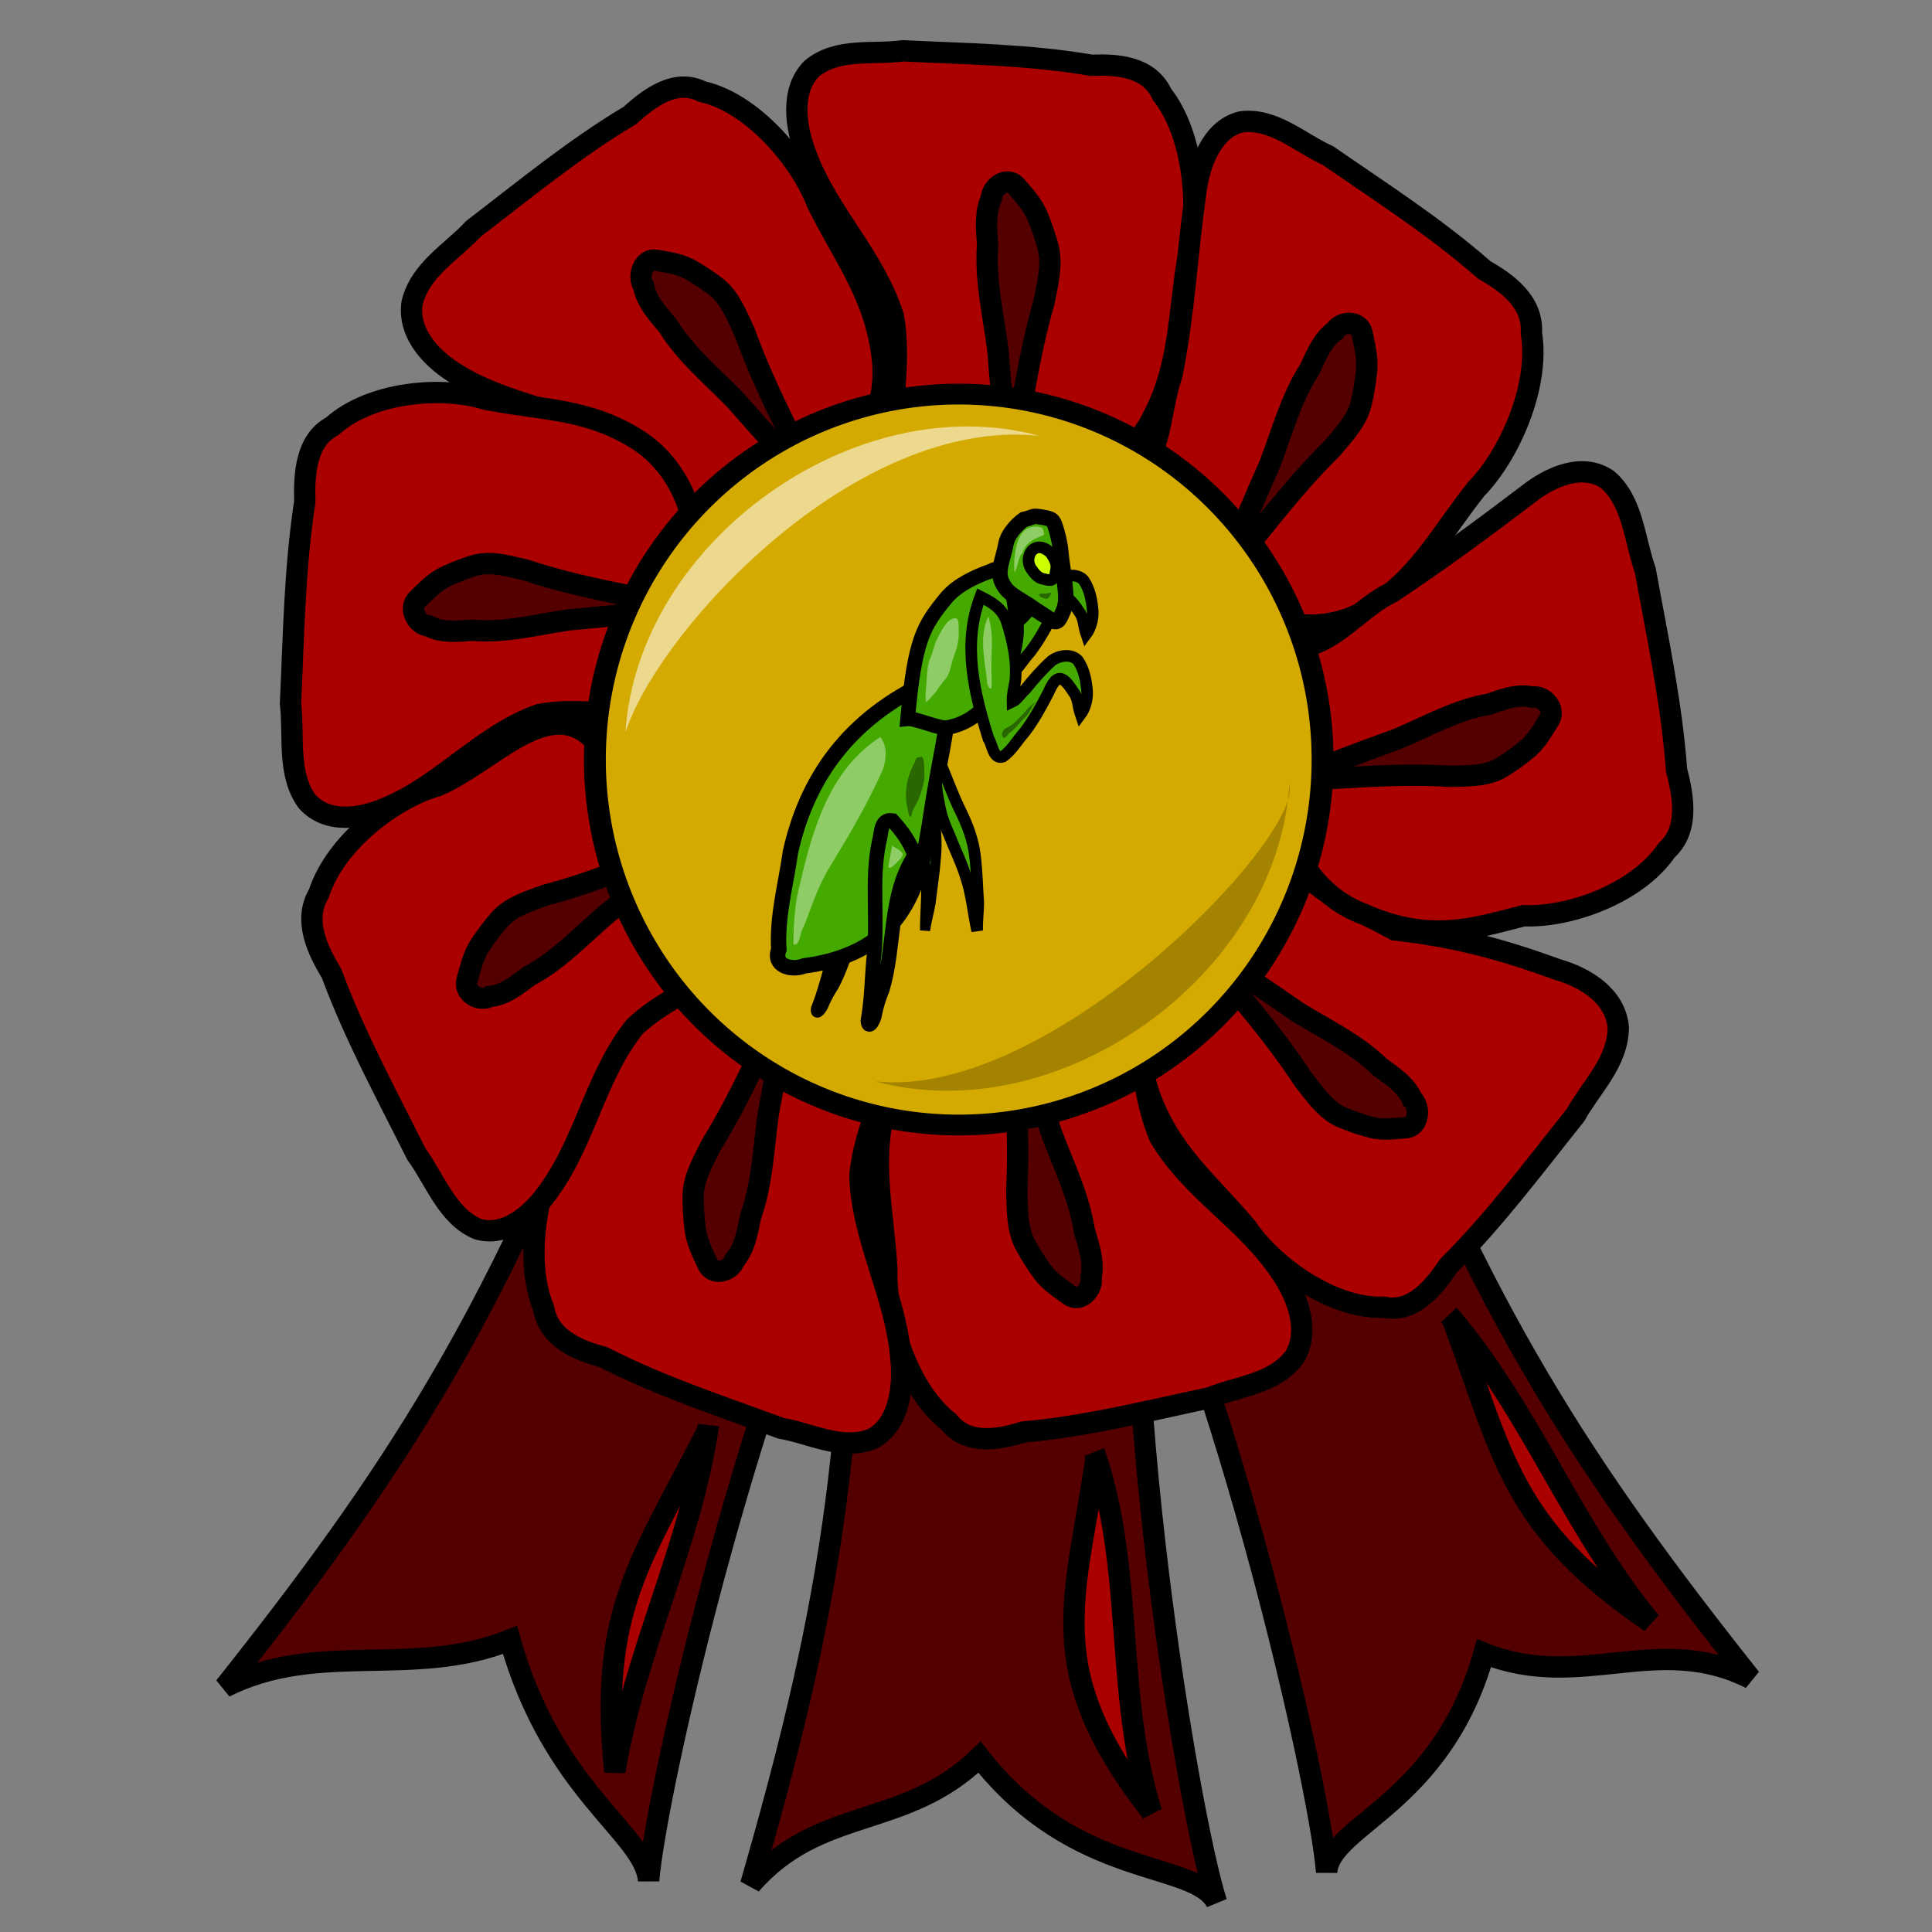 <?xml version="1.0" encoding="UTF-8" standalone="no"?>
<!-- Created with Inkscape (http://www.inkscape.org/) -->
<svg
   xmlns:dc="http://purl.org/dc/elements/1.1/"
   xmlns:cc="http://creativecommons.org/ns#"
   xmlns:rdf="http://www.w3.org/1999/02/22-rdf-syntax-ns#"
   xmlns:svg="http://www.w3.org/2000/svg"
   xmlns="http://www.w3.org/2000/svg"
   xmlns:sodipodi="http://sodipodi.sourceforge.net/DTD/sodipodi-0.dtd"
   xmlns:inkscape="http://www.inkscape.org/namespaces/inkscape"
   width="250"
   height="250"
   id="svg2"
   sodipodi:version="0.32"
   inkscape:version="0.46"
   sodipodi:docname="mantisaward3.svg"
   inkscape:output_extension="org.inkscape.output.svg.inkscape"
   inkscape:export-filename="P:\pidgey2\data\images\mantisaward3.png"
   inkscape:export-xdpi="92.160004"
   inkscape:export-ydpi="92.160004"
   version="1.0">
  <rect width="100%" height="100%" fill="#808080" stroke="none"/>
  <defs
     id="defs4">
    <inkscape:perspective
       sodipodi:type="inkscape:persp3d"
       inkscape:vp_x="0 : 125 : 1"
       inkscape:vp_y="0 : 1000 : 0"
       inkscape:vp_z="250 : 125 : 1"
       inkscape:persp3d-origin="125 : 83.333333 : 1"
       id="perspective3645" />
  </defs>
  <sodipodi:namedview
     id="base"
     pagecolor="#cb90ff"
     bordercolor="#666666"
     borderopacity="1.0"
     gridtolerance="10000"
     guidetolerance="10"
     objecttolerance="10"
     inkscape:pageopacity="0"
     inkscape:pageshadow="2"
     inkscape:zoom="3.156"
     inkscape:cx="147.4412"
     inkscape:cy="121.83142"
     inkscape:document-units="px"
     inkscape:current-layer="layer1"
     showgrid="false"
     inkscape:window-width="1680"
     inkscape:window-height="994"
     inkscape:window-x="-4"
     inkscape:window-y="-4" />
  <g
     inkscape:label="Layer 1"
     inkscape:groupmode="layer"
     id="layer1">
    <path
       style="opacity:1;fill:#550000;fill-opacity:1;stroke:#000000;stroke-width:2.759;stroke-miterlimit:4;stroke-dasharray:none;stroke-opacity:1"
       d="M 110.388,144.887 C 111.281,186.771 106.85,210.212 97.146,243.853 C 106.048,233.584 117,236.831 126.749,227.377 C 139.296,243.407 154.587,240.647 157.416,246.156 C 153.83,235.006 143.983,176.52 147.711,143.094 C 142.698,144.509 115.221,142.964 110.388,144.887 z"
       id="path3306"
       sodipodi:nodetypes="cccccc"
       inkscape:transform-center-x="4.4332338"
       inkscape:transform-center-y="7.6574057" />
    <path
       style="opacity:1;fill:#550000;fill-opacity:1;stroke:#000000;stroke-width:2.759;stroke-miterlimit:4;stroke-dasharray:none;stroke-opacity:1"
       d="M 78.948,131.801 C 63.847,170.878 50.836,190.874 29.069,218.298 C 41.207,212.185 53.379,217.249 65.99,212.211 C 71.499,231.808 83.415,237.174 83.936,243.345 C 84.86,231.668 97.991,173.831 114.149,144.334 C 108.974,143.737 84.148,131.86 78.948,131.801 z"
       id="path3304"
       sodipodi:nodetypes="cccccc" />
    <path
       style="opacity:1;fill:#550000;fill-opacity:1;stroke:#000000;stroke-width:2.759;stroke-miterlimit:4;stroke-dasharray:none;stroke-opacity:1"
       d="M 176.652,130.691 C 191.753,169.768 204.764,189.764 226.53,217.188 C 214.392,211.075 204.639,218.96 192.028,213.923 C 186.519,233.52 172.185,236.064 171.663,242.236 C 170.74,230.559 157.609,172.722 141.451,143.225 C 146.626,142.627 171.451,130.75 176.652,130.691 z"
       id="path3274"
       sodipodi:nodetypes="cccccc" />
    <path
       style="fill:#aa0000;fill-opacity:1;stroke:#000000;stroke-width:2.759;stroke-miterlimit:4;stroke-dasharray:none;stroke-opacity:1"
       d="M 88.053,68.571 C 85.663,64.723 83.465,60.581 80.203,57.498 C 73.836,52.986 65.822,52.587 59.244,48.504 C 56.154,46.683 52.743,43.38 53.313,39.24 C 54.359,34.848 58.469,32.641 61.242,29.625 C 67.875,24.548 74.359,19.195 81.5,14.944 C 84.059,12.635 87.408,10.11 90.871,11.857 C 97.312,13.281 103.577,20.6 105.762,26.351 C 109.206,33.3 113.318,38.324 114.198,46.599 C 114.906,53.898 110.617,61.511 103.933,63.621 C 100.323,64.439 91.408,69.274 88.053,68.571 z"
       id="path3173"
       sodipodi:nodetypes="ccccccccccc" />
    <path
       style="fill:#550000;fill-opacity:1;stroke:#000000;stroke-width:2.759;stroke-miterlimit:4;stroke-dasharray:none;stroke-opacity:1"
       d="M 95.164,51.788 C 92.15,48.679 88.747,45.911 86.407,42.138 C 85.138,40.628 83.686,39.092 83.281,37.029 C 82.42,35.746 83.302,33.328 84.941,33.683 C 86.386,33.937 87.889,34.126 89.223,34.854 C 90.459,35.539 91.648,36.33 92.776,37.203 C 94.56,38.67 95.401,40.984 96.389,43.065 C 101.659,57.725 111.809,70.748 95.164,51.788 z"
       id="path3175"
       sodipodi:nodetypes="cccccccc" />
    <path
       style="fill:#aa0000;fill-opacity:1;stroke:#000000;stroke-width:2.759;stroke-miterlimit:4;stroke-dasharray:none;stroke-opacity:1"
       d="M 115.399,54.931 C 115.743,50.325 116.408,45.614 115.624,41.033 C 113.226,33.273 107.157,27.654 104.345,20.093 C 102.968,16.616 102.195,11.762 105.034,8.885 C 108.393,6.126 112.897,7.111 116.819,6.575 C 124.964,6.975 133.153,7.059 141.22,8.444 C 144.565,8.322 148.656,8.555 150.368,12.219 C 154.609,17.602 155.305,27.5 153.702,33.467 C 152.396,41.208 152.726,47.879 148.639,54.964 C 144.98,61.17 137.212,64.315 130.74,61.55 C 127.43,59.804 117.63,57.704 115.399,54.931 z"
       id="path3192"
       sodipodi:nodetypes="ccccccccccc" />
    <path
       style="fill:#550000;fill-opacity:1;stroke:#000000;stroke-width:2.759;stroke-miterlimit:4;stroke-dasharray:none;stroke-opacity:1"
       d="M 129.101,45.115 C 128.527,40.676 127.451,36.248 127.791,31.735 C 127.666,29.708 127.412,27.54 128.285,25.65 C 128.348,24.072 130.439,22.755 131.521,24.119 C 132.511,25.275 133.583,26.418 134.211,27.873 C 134.787,29.229 135.265,30.638 135.647,32.071 C 136.203,34.405 135.527,36.78 135.101,39.07 C 130.777,54.08 131.234,71.033 129.101,45.115 z"
       id="path3194"
       sodipodi:nodetypes="cccccccc" />
    <path
       style="fill:#aa0000;fill-opacity:1;stroke:#000000;stroke-width:2.759;stroke-miterlimit:4;stroke-dasharray:none;stroke-opacity:1"
       d="M 147.854,61.141 C 150.319,57.348 150.202,52.747 151.681,48.367 C 153.261,40.371 153.571,33.134 154.701,25.086 C 155.147,21.339 156.764,16.73 160.57,15.775 C 164.77,15.203 168.197,18.483 171.837,20.136 C 178.685,24.873 185.719,29.362 192.036,34.909 C 194.983,36.608 198.407,39.015 198.162,43.104 C 199.293,50.04 195.236,58.967 191.043,63.256 C 186.271,69.239 183.418,75.179 176.553,79.096 C 170.471,82.483 162.281,81.011 157.991,75.132 C 155.954,71.839 148.477,64.74 147.854,61.141 z"
       id="path3196"
       sodipodi:nodetypes="ccccccccccc"
       inkscape:transform-center-x="-6.4046617"
       inkscape:transform-center-y="3.7155259" />
    <path
       style="fill:#550000;fill-opacity:1;stroke:#000000;stroke-width:2.759;stroke-miterlimit:4;stroke-dasharray:none;stroke-opacity:1"
       d="M 164.31,60.051 C 165.903,55.907 167.058,51.502 169.475,47.786 C 170.321,45.968 171.121,43.958 172.765,42.796 C 173.563,41.468 175.988,41.457 176.282,43.219 C 176.593,44.752 176.981,46.317 176.839,47.913 C 176.698,49.395 176.448,50.87 176.104,52.313 C 175.485,54.629 173.783,56.317 172.338,58.065 C 161.539,68.699 153.955,83.59 164.31,60.051 z"
       id="path3198"
       sodipodi:nodetypes="cccccccc"
       inkscape:transform-center-x="-2.3686475"
       inkscape:transform-center-y="10.487483" />
    <path
       style="fill:#aa0000;fill-opacity:1;stroke:#000000;stroke-width:2.759;stroke-miterlimit:4;stroke-dasharray:none;stroke-opacity:1"
       d="M 82.758,92.761 C 78.456,92.373 74.059,91.642 69.776,92.462 C 62.517,94.997 57.243,101.471 50.168,104.449 C 46.914,105.91 42.377,106.717 39.701,103.666 C 37.138,100.059 38.077,95.241 37.592,91.041 C 37.999,82.323 38.112,73.558 39.439,64.928 C 39.339,61.347 39.573,56.969 43.004,55.15 C 48.049,50.633 57.298,49.928 62.866,51.669 C 70.092,53.1 76.324,52.774 82.926,57.178 C 88.708,61.121 91.614,69.449 89.005,76.366 C 87.36,79.902 85.357,90.384 82.758,92.761 z"
       id="path3200"
       sodipodi:nodetypes="ccccccccccc"
       inkscape:transform-center-x="-3.2859731"
       inkscape:transform-center-y="-5.5234569" />
    <path
       style="fill:#550000;fill-opacity:1;stroke:#000000;stroke-width:2.759;stroke-miterlimit:4;stroke-dasharray:none;stroke-opacity:1"
       d="M 73.645,80.206 C 69.496,80.801 65.355,81.935 61.14,81.553 C 59.246,81.678 57.22,81.941 55.458,80.999 C 53.984,80.924 52.763,78.681 54.042,77.528 C 55.125,76.473 56.198,75.33 57.559,74.664 C 58.829,74.053 60.147,73.547 61.487,73.144 C 63.669,72.559 65.885,73.292 68.023,73.757 C 82.026,78.449 97.865,78.029 73.645,80.206 z"
       id="path3202"
       sodipodi:nodetypes="cccccccc"
       inkscape:transform-center-x="-8.2123465"
       inkscape:transform-center-y="-7.8918761" />
    <path
       style="fill:#aa0000;fill-opacity:1;stroke:#000000;stroke-width:2.759;stroke-miterlimit:4;stroke-dasharray:none;stroke-opacity:1"
       d="M 169.117,113.363 C 172.297,116.487 176.604,118.167 180.46,120.324 C 188.507,121.241 194.424,122.868 201.574,125.466 C 204.982,126.443 209.032,128.777 209.405,132.943 C 209.37,137.475 205.873,140.67 203.855,144.309 C 198.55,150.938 193.451,157.797 187.468,163.753 C 185.5,166.651 182.812,169.96 179.059,169.151 C 172.487,169.419 164.768,163.917 161.36,158.893 C 156.463,153.028 151.347,149.204 148.643,141.395 C 146.324,134.489 148.786,125.999 154.804,122.237 C 158.126,120.518 165.702,113.54 169.117,113.363 z"
       id="path3204"
       sodipodi:nodetypes="ccccccccccc" />
    <path
       style="fill:#550000;fill-opacity:1;stroke:#000000;stroke-width:2.759;stroke-miterlimit:4;stroke-dasharray:none;stroke-opacity:1"
       d="M 167.917,130.965 C 171.539,133.212 175.461,135.028 178.577,138.091 C 180.146,139.233 181.899,140.352 182.754,142.251 C 183.877,143.276 183.561,145.85 181.89,145.925 C 180.43,146.049 178.929,146.251 177.471,145.885 C 176.117,145.537 174.786,145.074 173.496,144.515 C 171.435,143.548 170.101,141.516 168.677,139.748 C 160.283,126.864 147.517,116.821 167.917,130.965 z"
       id="path3206"
       sodipodi:nodetypes="cccccccc" />
    <path
       style="fill:#aa0000;fill-opacity:1;stroke:#000000;stroke-width:2.759;stroke-miterlimit:4;stroke-dasharray:none;stroke-opacity:1"
       d="M 147.151,133.542 C 147.847,138.103 148.255,142.847 150.04,147.094 C 154.103,154.014 161.252,157.915 165.672,164.536 C 167.787,167.559 169.623,172.074 167.509,175.595 C 164.865,179.134 160.271,179.332 156.583,180.857 C 148.585,182.555 140.616,184.571 132.473,185.293 C 129.253,186.269 125.229,187.091 122.747,183.971 C 117.426,179.832 114.537,170.399 114.76,164.195 C 114.298,156.344 112.486,149.952 114.87,142.025 C 117.036,135.063 123.874,130.019 130.777,131.045 C 134.381,131.893 144.365,131.422 147.151,133.542 z"
       id="path3208"
       sodipodi:nodetypes="ccccccccccc" />
    <path
       style="fill:#550000;fill-opacity:1;stroke:#000000;stroke-width:2.759;stroke-miterlimit:4;stroke-dasharray:none;stroke-opacity:1"
       d="M 136.043,146.583 C 137.592,150.746 139.626,154.77 140.305,159.239 C 140.88,161.175 141.611,163.215 141.186,165.273 C 141.477,166.822 139.742,168.636 138.386,167.589 C 137.166,166.72 135.87,165.885 134.935,164.633 C 134.072,163.464 133.293,162.219 132.602,160.926 C 131.541,158.802 131.666,156.322 131.567,153.99 C 132.411,138.308 128.177,121.965 136.043,146.583 z"
       id="path3210"
       sodipodi:nodetypes="cccccccc" />
    <path
       style="fill:#aa0000;fill-opacity:1;stroke:#000000;stroke-width:2.759;stroke-miterlimit:4;stroke-dasharray:none;stroke-opacity:1"
       d="M 115.149,138.85 C 113.603,143.164 111.723,147.482 111.266,152.114 C 111.52,160.283 115.859,167.507 116.562,175.611 C 116.966,179.363 116.427,184.253 112.945,186.155 C 108.994,187.786 104.933,185.479 101.03,184.808 C 93.322,181.962 85.488,179.406 78.115,175.638 C 74.874,174.744 71.011,173.284 70.335,169.251 C 67.687,162.806 69.63,153.099 72.742,147.86 C 76.038,140.829 77.481,134.33 83.27,128.768 C 88.418,123.922 96.699,123.253 102.179,127.862 C 104.893,130.537 113.74,135.515 115.149,138.85 z"
       id="path3212"
       sodipodi:nodetypes="ccccccccccc"
       inkscape:transform-center-x="7.609102"
       inkscape:transform-center-y="-3.6302808" />
    <path
       style="fill:#550000;fill-opacity:1;stroke:#000000;stroke-width:2.759;stroke-miterlimit:4;stroke-dasharray:none;stroke-opacity:1"
       d="M 99.415,144.124 C 98.795,148.555 98.658,153.128 97.142,157.355 C 96.727,159.338 96.399,161.494 95.063,163.043 C 94.585,164.538 92.233,165.169 91.554,163.533 C 90.909,162.125 90.183,160.705 89.964,159.119 C 89.769,157.643 89.683,156.148 89.694,154.658 C 89.777,152.251 91.052,150.177 92.064,148.109 C 100.173,135.017 104.207,118.616 99.415,144.124 z"
       id="path3214"
       sodipodi:nodetypes="cccccccc"
       inkscape:transform-center-x="5.4190788"
       inkscape:transform-center-y="-9.802022" />
    <path
       style="fill:#aa0000;fill-opacity:1;stroke:#000000;stroke-width:2.759;stroke-miterlimit:4;stroke-dasharray:none;stroke-opacity:1"
       d="M 168.659,83.69 C 172.922,82.965 176.109,78.544 180.084,76.651 C 186.565,72.33 191.485,68.697 197.689,63.992 C 200.521,61.741 204.746,59.795 208.027,62.071 C 211.322,64.917 211.487,69.835 212.897,73.79 C 214.45,82.358 216.301,90.898 216.941,99.617 C 217.839,103.068 218.59,107.379 215.666,110.023 C 211.778,115.702 202.954,118.756 197.159,118.492 C 190.891,120.096 184.994,122.097 176.45,118.282 C 169.955,115.935 165.271,108.593 166.259,101.209 C 167.065,97.354 166.667,86.664 168.659,83.69 z"
       id="path3216"
       sodipodi:nodetypes="ccccccccccc"
       inkscape:transform-center-x="0.56387444"
       inkscape:transform-center-y="4.2024717" />
    <path
       style="fill:#550000;fill-opacity:1;stroke:#000000;stroke-width:2.759;stroke-miterlimit:4;stroke-dasharray:none;stroke-opacity:1"
       d="M 180.795,95.636 C 184.691,93.995 188.457,91.834 192.635,91.125 C 194.446,90.518 196.354,89.744 198.276,90.207 C 199.724,89.902 201.412,91.767 200.428,93.215 C 199.611,94.516 198.826,95.901 197.652,96.896 C 196.556,97.815 195.39,98.644 194.179,99.378 C 192.191,100.505 189.875,100.361 187.696,100.457 C 173.05,99.489 157.766,103.954 180.795,95.636 z"
       id="path3218"
       sodipodi:nodetypes="cccccccc"
       inkscape:transform-center-x="6.3054232"
       inkscape:transform-center-y="8.0785228" />
    <path
       style="fill:#aa0000;fill-opacity:1;stroke:#000000;stroke-width:2.759;stroke-miterlimit:4;stroke-dasharray:none;stroke-opacity:1"
       d="M 93.43,125.927 C 89.558,127.968 85.437,129.768 82.162,132.834 C 77.162,139.011 75.76,147.468 71.131,153.924 C 69.045,156.971 65.546,160.166 61.784,159.028 C 57.85,157.351 56.335,152.705 53.898,149.372 C 50.049,141.677 45.925,134.104 42.908,125.976 C 41.098,122.963 39.191,119.081 41.255,115.631 C 43.403,108.976 50.991,103.269 56.6,101.689 C 63.556,98.728 70.565,90.123 76.443,95.341 C 83.296,95.53 89.796,101.064 90.89,108.431 C 91.183,112.369 94.513,122.456 93.43,125.927 z"
       id="path3220"
       sodipodi:nodetypes="ccccccccccc"
       inkscape:transform-center-x="2.6124715"
       inkscape:transform-center-y="-3.9093969" />
    <path
       style="fill:#550000;fill-opacity:1;stroke:#000000;stroke-width:2.759;stroke-miterlimit:4;stroke-dasharray:none;stroke-opacity:1"
       d="M 78.54,118.239 C 75.271,121.039 72.268,124.294 68.472,126.292 C 66.91,127.445 65.3,128.788 63.337,128.953 C 62.038,129.702 59.911,128.454 60.451,126.76 C 60.872,125.258 61.241,123.687 62.087,122.365 C 62.881,121.141 63.767,119.98 64.721,118.895 C 66.309,117.19 68.562,116.595 70.617,115.815 C 84.876,112.109 98.247,103.011 78.54,118.239 z"
       id="path3222"
       sodipodi:nodetypes="cccccccc"
       inkscape:transform-center-x="-3.4006616"
       inkscape:transform-center-y="-9.7865282" />
    <path
       sodipodi:type="arc"
       style="fill:#d4aa00;fill-opacity:1;stroke:#000000;stroke-width:2.222;stroke-miterlimit:4;stroke-dasharray:none;stroke-opacity:1"
       id="path3262"
       sodipodi:cx="145.24794"
       sodipodi:cy="104.75207"
       sodipodi:rx="36.983471"
       sodipodi:ry="39.049587"
       d="M 182.231,104.752 A 36.983,39.05 0 1 1 108.264,104.752 A 36.983,39.05 0 1 1 182.231,104.752 z"
       transform="matrix(1.273,0,0,1.211,-60.841,-28.567)" />
    <path
       style="opacity:1;fill:#aa0000;fill-opacity:1;stroke:#000000;stroke-width:2.759;stroke-miterlimit:4;stroke-dasharray:none;stroke-opacity:1"
       d="M 91.664,184.445 C 89.387,199.96 82.102,213.801 79.563,229.233 C 77.316,208.293 83.3,201.436 91.539,185.131 C 91.603,184.908 91.647,184.677 91.664,184.445 z"
       id="path3308"
       sodipodi:nodetypes="cccc" />
    <path
       style="opacity:1;fill:#aa0000;fill-opacity:1;stroke:#000000;stroke-width:2.759;stroke-miterlimit:4;stroke-dasharray:none;stroke-opacity:1"
       d="M 141.626,187.95 C 146.851,203.295 144.196,219.113 149.011,234.487 C 134.552,215.932 139.174,207.134 141.823,188.639 C 141.792,188.405 141.729,188.174 141.626,187.95 z"
       id="path3317"
       sodipodi:nodetypes="cccc" />
    <path
       style="opacity:1;fill:#aa0000;fill-opacity:1;stroke:#000000;stroke-width:2.759;stroke-miterlimit:4;stroke-dasharray:none;stroke-opacity:1"
       d="M 187.503,170.186 C 198.005,182.453 203.34,197.493 213.575,209.909 C 195.315,197.501 194.496,188.198 187.949,170.748 C 187.821,170.547 187.674,170.357 187.503,170.186 z"
       id="path3319"
       sodipodi:nodetypes="cccc" />
    <path
       style="opacity:1;fill:#ffffff;fill-opacity:0.558;stroke:none;stroke-width:2;stroke-miterlimit:4;stroke-dasharray:none;stroke-opacity:1"
       d="M 134.506,56.401 C 110.741,49.944 82.552,70.048 80.93,94.759 C 85.213,81.589 110.587,53.856 134.506,56.401 z"
       id="path4398"
       sodipodi:nodetypes="ccc" />
    <path
       style="opacity:1;fill:#000000;fill-opacity:0.227;stroke:none;stroke-width:2;stroke-miterlimit:4;stroke-dasharray:none;stroke-opacity:1"
       d="M 113.263,139.926 C 137.028,146.382 165.217,126.278 166.838,101.567 C 168.523,108.352 135.947,142.422 113.263,139.926 z"
       id="path4403"
       sodipodi:nodetypes="ccc" />
    <path
       style="opacity:1;fill:#44aa00;fill-opacity:1;stroke:#000000;stroke-width:1.311;stroke-miterlimit:4;stroke-dasharray:none;stroke-opacity:1"
       d="M 119.788,97.714 C 120.128,100.058 120.314,102.439 120.738,104.763 C 121.087,106.743 121.295,108.787 121.119,110.82 C 120.969,112.857 120.642,114.861 120.409,116.881 C 120.199,118.061 119.867,119.199 119.698,120.393 C 119.702,118.06 119.966,115.731 119.806,113.398 C 119.699,111.331 119.324,109.313 119.099,107.268 C 118.897,105.959 118.767,104.63 118.824,103.291 C 118.87,101.836 118.867,100.324 119.358,98.986 C 119.494,98.557 119.644,98.138 119.788,97.714 z"
       id="path3244" />
    <path
       style="opacity:1;fill:#44aa00;fill-opacity:1;stroke:#000000;stroke-width:1.5;stroke-miterlimit:4;stroke-dasharray:none;stroke-opacity:1"
       d="M 112.695,110.084 C 111.539,109.616 111.337,111.255 110.941,111.969 C 109.209,115.906 109.029,120.29 107.624,124.329 C 106.999,126.4 106.49,128.511 105.688,130.522 C 105.531,131.562 106.409,130.349 106.511,129.954 C 106.872,129.103 107.317,128.297 107.825,127.526 C 110.124,123.176 110.581,117.85 114.052,114.215 C 113.899,112.731 113.41,111.441 112.695,110.084 z"
       id="path3246"
       sodipodi:nodetypes="cccccccc" />
    <path
       style="opacity:1;fill:#44aa00;fill-opacity:1;stroke:#000000;stroke-width:2;stroke-miterlimit:4;stroke-dasharray:none;stroke-opacity:1"
       d="M 121.147,87.757 C 110.716,92.303 104.639,99.762 102.291,110.217 C 101.699,114.429 100.517,118.605 100.777,122.883 C 99.988,124.948 102.358,125.662 104.084,124.978 C 108.388,124.429 112.814,122.813 115.465,119.478 C 119.696,114.537 119.946,107.906 121.041,101.935 C 121.62,98.382 122.456,94.846 122.77,91.267 C 122.669,90.018 122.732,88.232 121.147,87.757 z"
       id="path3195"
       sodipodi:nodetypes="cccccccc" />
    <path
       style="opacity:1;fill:#44aa00;fill-opacity:1;stroke:#000000;stroke-width:1.5;stroke-miterlimit:4;stroke-dasharray:none;stroke-opacity:1"
       d="M 127.212,76.056 C 124.884,82.215 126.756,79.157 128.629,85.178 C 129.146,85.939 129.247,87.91 130.478,87.533 C 131.657,86.732 132.34,85.419 133.285,84.383 C 134.498,82.786 135.466,81.03 136.379,79.251 C 137.476,76.721 138.216,76.959 139.621,79.142 C 140.286,79.986 140.224,81.1 140.557,82.053 C 141.11,81.315 141.418,80.198 141.404,79.228 C 141.31,77.78 141.045,76.288 140.212,75.068 C 139.33,74.137 137.751,74.416 136.81,75.114 C 135.585,76.228 134.483,77.471 133.451,78.766 C 132.882,79.263 132.286,80.184 131.746,80.427 C 131.721,79.504 131.947,78.612 132.11,77.714 C 132.362,75.023 132.695,74.728 131.891,72.187 C 131.263,70.506 128.707,76.798 127.212,76.056 z"
       id="path3215"
       sodipodi:nodetypes="ccccccccccccccc" />
    <path
       style="opacity:1;fill:#44aa00;fill-opacity:1;stroke:#000000;stroke-width:1.902;stroke-miterlimit:4;stroke-dasharray:none;stroke-opacity:1"
       d="M 122.522,77.276 C 123.963,75.653 126.095,74.651 128.247,73.879 C 129.53,73.087 130.812,74.446 130.743,75.563 C 131.316,77.612 131.498,79.716 131.54,81.791 C 131.309,85.049 130.159,88.246 127.931,90.8 C 126.716,92.457 124.831,93.762 122.556,94.147 C 121.586,94.344 118.429,92.909 117.447,93.008 C 118.383,82.722 119.439,81.017 122.522,77.276 z"
       id="path3197"
       sodipodi:nodetypes="cccccccc" />
    <path
       style="opacity:1;fill:#44aa00;fill-opacity:1;stroke:#000000;stroke-width:2;stroke-miterlimit:4;stroke-dasharray:none;stroke-opacity:1"
       d="M 132.492,67.219 C 131.727,67.748 130.378,69.058 130.149,70.471 C 130.01,71.329 129.59,72.522 129.426,73.531 C 129.231,74.739 129.684,75.514 130.138,76.143 C 130.752,76.995 132.633,77.94 133.39,78.486 C 134.243,79.101 134.872,79.43 135.643,79.986 C 136.858,80.861 136.987,80.439 137.628,78.946 C 138.112,77.819 137.848,76.387 137.759,75.335 C 137.645,73.983 137.376,72.734 137.263,71.396 C 137.168,70.273 136.848,69.061 136.623,68.342 C 136.265,67.197 136.177,67.135 134.59,66.878 C 133.509,66.702 133.768,66.934 132.492,67.219 z"
       id="path3203" />
    <path
       style="opacity:1;fill:#44aa00;fill-opacity:1;stroke:#000000;stroke-width:1.5;stroke-miterlimit:4;stroke-dasharray:none;stroke-opacity:1"
       d="M 126.859,77.198 C 124.53,83.357 126.027,89.547 127.9,95.568 C 128.417,96.329 128.518,98.3 129.749,97.923 C 130.928,97.122 131.611,95.81 132.556,94.773 C 133.77,93.177 134.738,91.421 135.65,89.641 C 136.747,87.111 137.487,87.349 138.892,89.532 C 139.557,90.377 139.495,91.49 139.829,92.443 C 140.381,91.706 140.689,90.588 140.676,89.619 C 140.581,88.171 140.316,86.678 139.483,85.459 C 138.602,84.527 137.022,84.807 136.082,85.505 C 134.857,86.619 133.754,87.862 132.722,89.156 C 132.153,89.654 131.558,90.574 131.018,90.817 C 130.993,89.894 131.218,89.003 131.381,88.104 C 131.633,85.413 131.044,82.882 130.241,80.342 C 129.612,78.661 128.354,77.94 126.859,77.198 z"
       id="path3211"
       sodipodi:nodetypes="ccccccccccccccc" />
    <path
       style="opacity:1;fill:#44aa00;fill-opacity:1;stroke:#000000;stroke-width:1.882;stroke-miterlimit:4;stroke-dasharray:none;stroke-opacity:1"
       d="M 115.475,106.17 C 113.873,105.919 114.077,107.904 113.773,108.85 C 112.676,113.944 113.68,119.162 113.028,124.293 C 112.814,126.898 112.761,129.52 112.305,132.101 C 112.398,133.369 113.174,131.709 113.194,131.217 C 113.413,130.118 113.753,129.052 114.183,128.01 C 115.885,122.281 114.969,115.88 118.364,110.688 C 117.752,108.978 116.767,107.583 115.475,106.17 z"
       id="path3229"
       sodipodi:nodetypes="cccccccc" />
    <path
       style="opacity:1;fill:#44aa00;fill-opacity:1;stroke:#000000;stroke-width:1.5;stroke-miterlimit:4;stroke-dasharray:none;stroke-opacity:1"
       d="M 121.553,98.488 C 122.51,100.653 123.275,102.901 124.335,105.022 C 125.221,106.834 125.941,108.749 126.163,110.766 C 126.421,112.779 126.442,114.813 126.588,116.834 C 126.579,118.037 126.403,119.235 126.449,120.439 C 125.939,118.182 125.764,115.853 125.043,113.644 C 124.447,111.678 123.52,109.838 122.777,107.926 C 122.229,106.72 121.767,105.474 121.544,104.163 C 121.283,102.743 120.945,101.282 121.281,99.844 C 121.361,99.39 121.462,98.94 121.553,98.488 z"
       id="path3231" />
    <path
       style="opacity:1;fill:#ccff00;fill-opacity:1;stroke:#000000;stroke-width:1.5;stroke-miterlimit:4;stroke-dasharray:none;stroke-opacity:1"
       d="M 133.598,73.821 C 133.937,74.336 134.411,74.831 135.049,74.926 C 135.359,75 135.678,75.089 135.998,75.063 C 136.399,74.942 136.534,74.489 136.58,74.118 C 136.714,73.6 136.76,73.026 136.511,72.534 C 136.382,72.218 136.205,71.924 136.024,71.635 C 133.966,69.459 132.183,72.174 133.598,73.821 z"
       id="path3248"
       sodipodi:nodetypes="ccccccc" />
    <path
       style="opacity:1;fill:#ffffff;fill-opacity:0.395;stroke:none;stroke-width:2;stroke-miterlimit:4;stroke-dasharray:none;stroke-opacity:1"
       d="M 113.91,95.374 C 107.455,99.513 105.189,107.107 103.537,114.295 C 102.828,116.874 102.684,119.564 102.66,122.226 C 103.62,122.409 103.464,120.573 103.991,119.962 C 105.045,117.255 105.93,114.452 107.495,111.981 C 109.924,108.006 112.279,103.97 114.184,99.715 C 114.693,98.331 114.892,96.606 113.91,95.374 z"
       id="path3260"
       sodipodi:nodetypes="ccccccc" />
    <path
       style="opacity:1;fill:#ffffff;fill-opacity:0.395;stroke:none;stroke-width:2;stroke-miterlimit:4;stroke-dasharray:none;stroke-opacity:1"
       d="M 122.782,80.323 C 122.021,81.082 121.567,82.075 121.099,83.026 C 120.802,83.771 120.668,84.572 120.322,85.299 C 119.851,86.603 119.972,88.013 119.798,89.369 C 119.765,89.861 119.753,90.355 119.783,90.847 C 120.304,90.609 120.558,90.054 120.97,89.685 C 121.475,89.018 121.91,88.293 122.495,87.69 C 123.069,86.782 123.083,85.664 123.52,84.7 C 123.877,83.718 124.125,82.675 124.047,81.624 C 124.055,81.136 124.088,80.631 123.921,80.162 C 123.595,79.786 123.108,80.141 122.782,80.323 z"
       id="path3275" />
    <path
       style="opacity:1;fill:#000000;fill-opacity:0.395;stroke:none;stroke-width:2;stroke-miterlimit:4;stroke-dasharray:none;stroke-opacity:1"
       d="M 119.297,97.909 C 119.625,98.372 119.555,98.969 119.603,99.505 C 119.641,100.317 119.643,101.153 119.355,101.925 C 119.152,102.587 118.993,103.272 118.64,103.875 C 118.402,104.329 118.122,104.773 117.988,105.271 C 118.015,105.511 117.729,105.954 117.639,105.506 C 117.379,104.596 117.208,103.652 117.238,102.702 C 117.266,101.315 117.643,99.936 118.333,98.732 C 118.443,98.422 118.509,97.996 118.923,97.971 C 119.048,97.956 119.175,97.951 119.297,97.909 z"
       id="path3281" />
    <path
       style="opacity:1;fill:#ffffff;fill-opacity:0.395;stroke:none;stroke-width:2;stroke-miterlimit:4;stroke-dasharray:none;stroke-opacity:1"
       d="M 127.879,79.79 C 128.754,82.329 128.113,84.932 128.32,87.539 C 128.341,88.03 128.338,88.522 128.306,89.013 C 128.006,89.317 127.857,88.707 127.759,88.498 C 127.501,85.659 126.602,82.469 127.879,79.79 z"
       id="path3287"
       sodipodi:nodetypes="ccccc" />
    <path
       style="opacity:1;fill:#ffffff;fill-opacity:0.395;stroke:none;stroke-width:2;stroke-miterlimit:4;stroke-dasharray:none;stroke-opacity:1"
       d="M 115.494,109.474 C 115.527,109.408 115.448,109.277 115.442,109.418 C 115.27,110.219 115.18,111.036 114.989,111.834 C 114.974,111.976 114.9,112.175 115.036,112.279 C 115.185,112.359 115.32,112.225 115.439,112.151 C 115.831,111.875 116.148,111.51 116.481,111.169 C 116.637,110.997 116.801,110.797 116.81,110.555 C 116.79,110.305 116.565,110.148 116.377,110.016 C 116.094,109.818 115.788,109.655 115.494,109.474 z"
       id="path3293" />
    <path
       style="opacity:1;fill:#ffffff;fill-opacity:0.395;stroke:none;stroke-width:2;stroke-miterlimit:4;stroke-dasharray:none;stroke-opacity:1"
       d="M 134.879,68.3 C 130.836,67.045 131.21,73.801 131.268,74.014 C 131.701,73.65 131.776,71.846 132.291,71.597 C 132.736,70.009 134.187,69.634 135.103,69.201 C 135.103,69.031 135.101,68.862 134.879,68.3 z"
       id="path3299"
       sodipodi:nodetypes="ccccc" />
    <path
       style="opacity:1;fill:#000000;fill-opacity:0.395;stroke:none;stroke-width:2;stroke-miterlimit:4;stroke-dasharray:none;stroke-opacity:1"
       d="M 133.983,90.811 C 133.437,91.484 133.226,92.397 132.519,92.946 C 131.895,93.532 131.427,94.267 130.726,94.77 C 130.397,94.957 129.922,95.966 129.681,95.209 C 129.523,94.564 130.117,94.208 130.616,93.997 C 131.432,93.483 132.063,92.731 132.714,92.03 C 133.067,91.557 133.518,91.17 133.983,90.811 z"
       id="path3305" />
    <path
       style="opacity:1;fill:#000000;fill-opacity:0.395;stroke:none;stroke-width:2;stroke-miterlimit:4;stroke-dasharray:none;stroke-opacity:1"
       d="M 135.999,76.696 C 136.226,76.469 135.76,77.48 135.439,77.48 C 134.789,77.48 133.919,76.808 134.879,76.808 C 135.399,76.808 135.457,76.805 135.999,76.696 z"
       id="path3311" />
  </g>
</svg>
